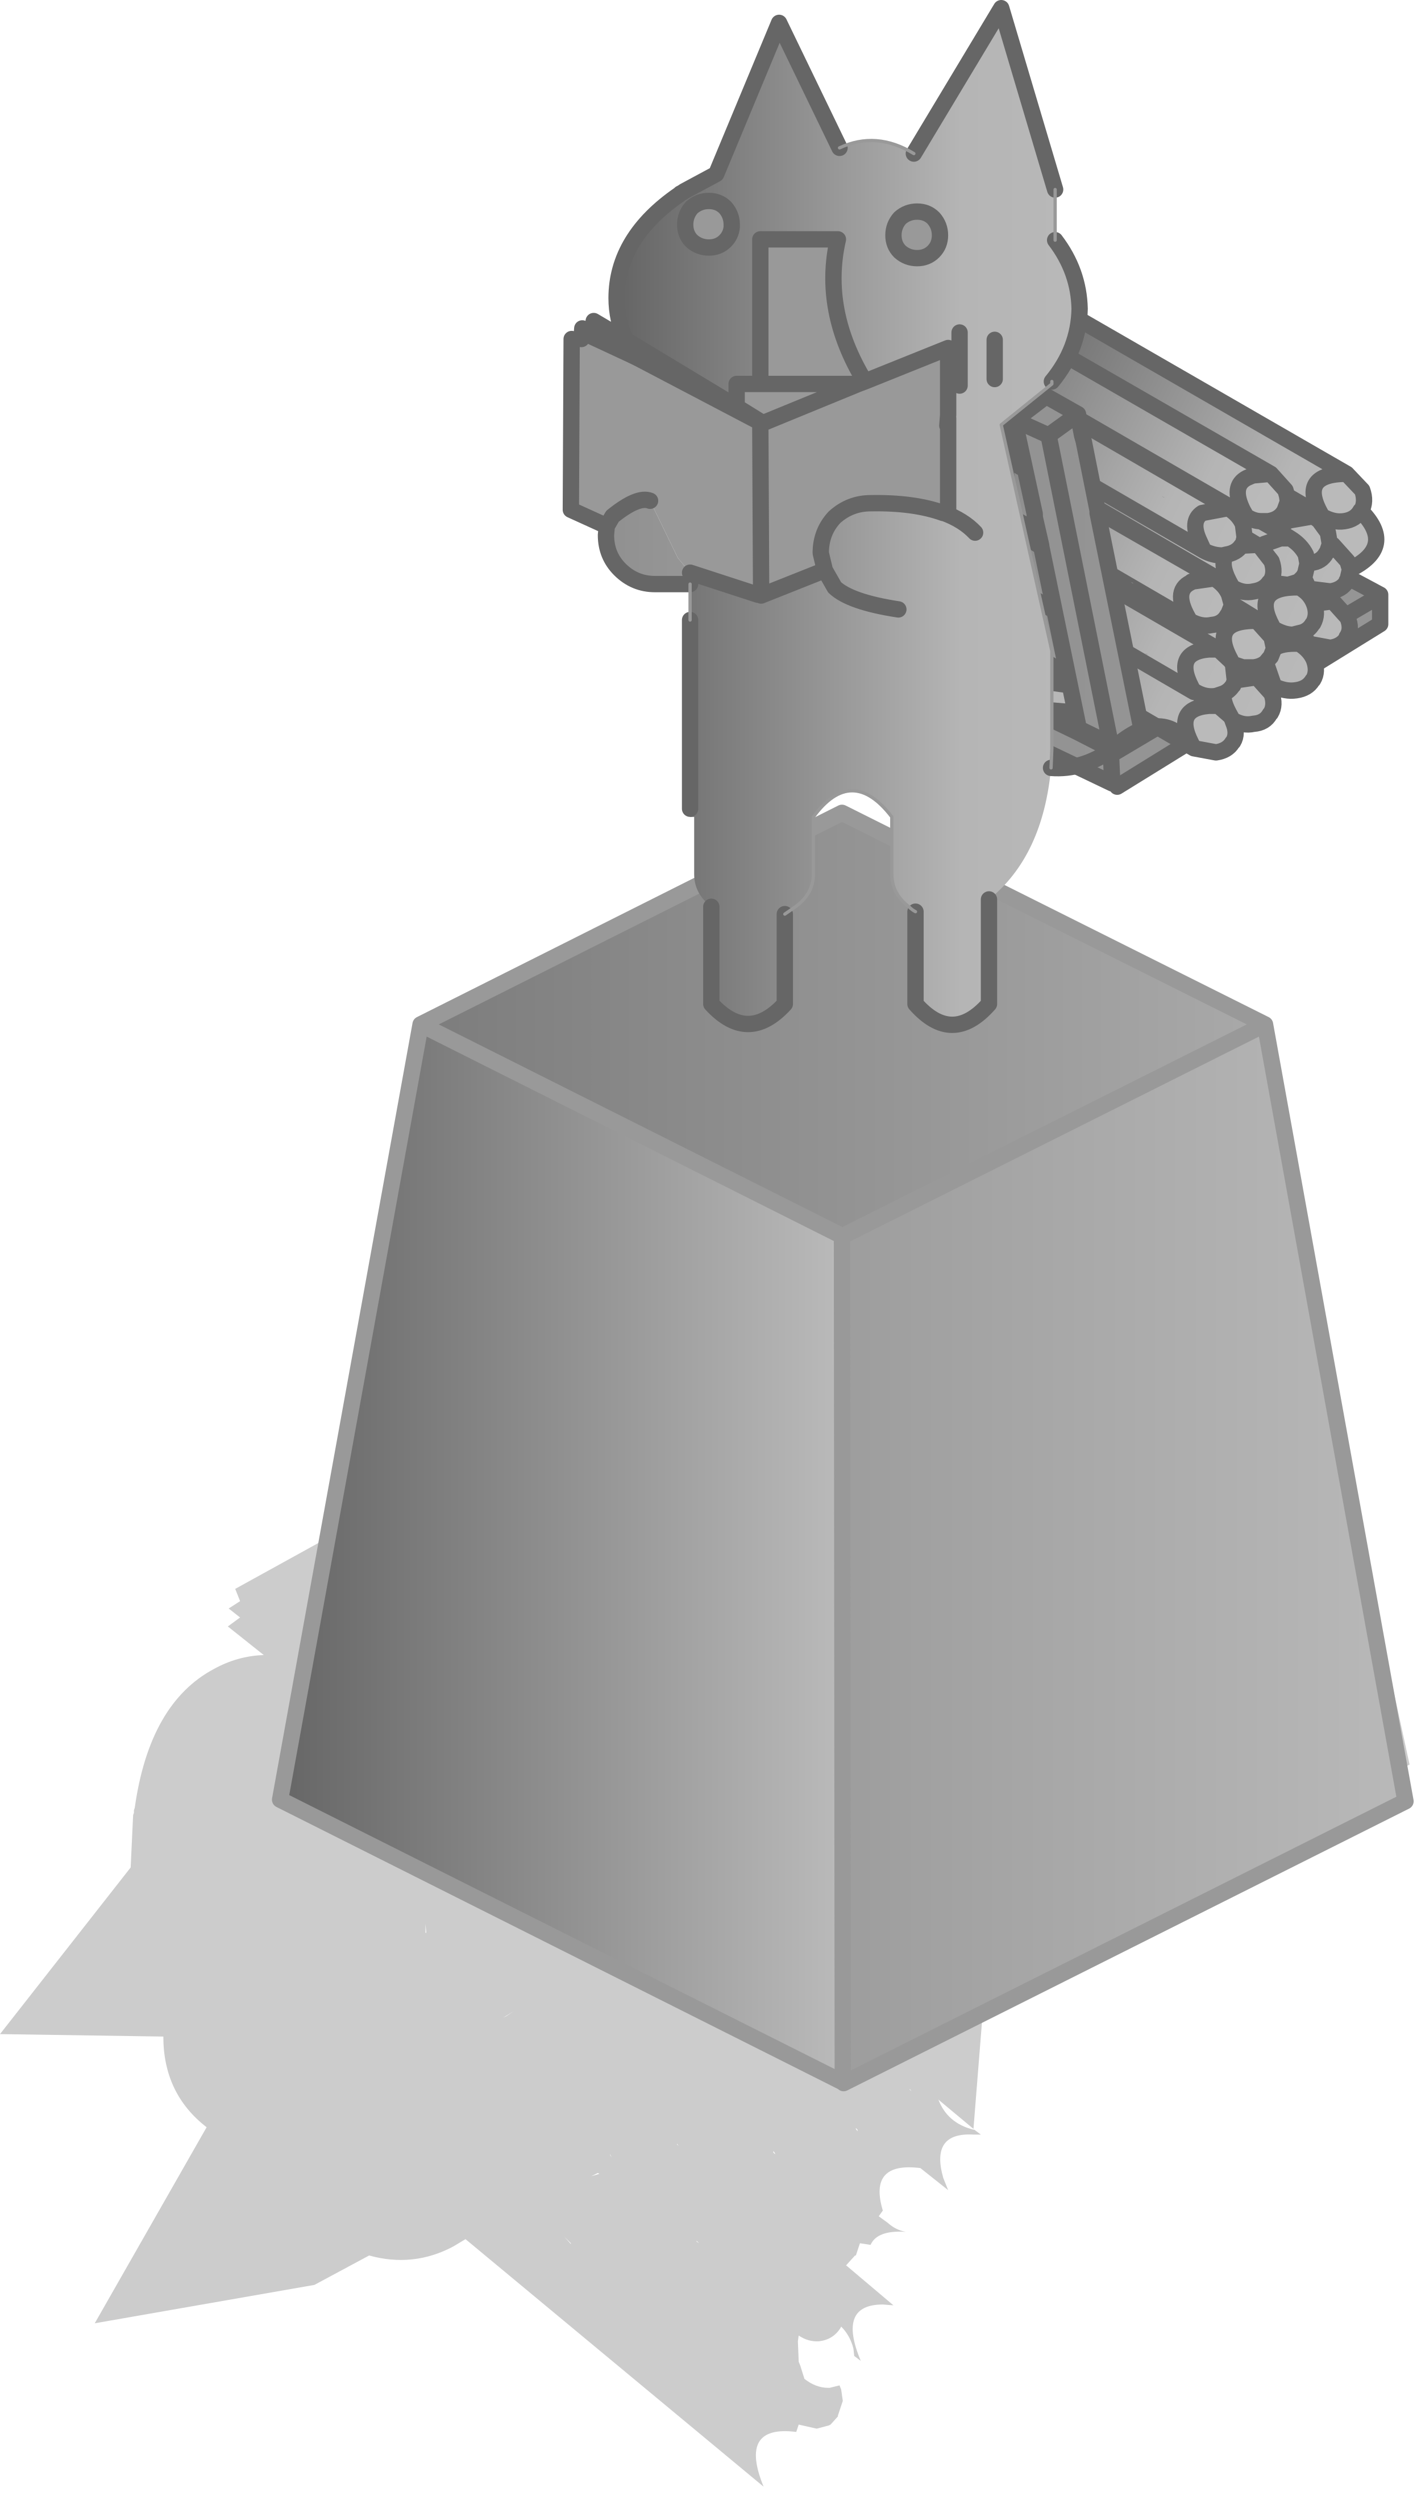<?xml version="1.0" encoding="utf-8"?>
<svg version="1.1" id="Layer_1"
xmlns="http://www.w3.org/2000/svg"
xmlns:xlink="http://www.w3.org/1999/xlink"
xmlns:author="http://www.sothink.com"
width="87px" height="153px"
xml:space="preserve">
<g id="264" transform="matrix(1, 0, 0, 1, 55.95, 113.5)">
<path style="fill:#000000;fill-opacity:0.2" d="M13.6,-12.95L13.8 -12.8L4.6 -21.45L2.55 -20.35L2.4 -19.25Q2.05 -17.45 0.8 -16.8L-2.95 -14.7Q-5.2 -9.8 -0.6 -8.65L3.2 -10.7L5.85 -10.55L6.4 -10.2L12.45 -13.5L13.6 -12.95M14.65,-7.8L7.8 -4.05Q6.6 1.6 1 5.35L0.2 5.9L3.95 9.6L4.1 9.95L4.2 9.9L3.65 16.8L1.55 15.05L1.5 15Q2.05 16.45 3.65 16.85L3.7 16.85L4.1 17.15L3.65 17.15Q1 17 1.8 19.8L2.1 20.55L0.4 19.2Q-2.8 18.8 -1.9 21.8L-2.15 22.15L-1.6 22.55Q-1.1 23 -0.5 23.1L-0.55 23.1Q-2.25 23 -2.65 23.9L-3.3 23.8L-3.55 24.55L-3.6 24.55L-4.1 25.1L-4.15 25.15L-1.25 27.6L-1.9 27.55Q-4.7 27.55 -3.25 31L-3.65 30.7L-3.7 30.25Q-3.9 29.45 -4.45 28.9L-4.5 29Q-4.95 29.7 -5.8 29.8Q-6.45 29.85 -7.05 29.45L-7.1 29.8L-7.05 31.05L-6.95 31.3L-6.7 32.1Q-6 32.65 -5.25 32.65L-5.15 32.65L-4.55 32.5L-4.45 32.75L-4.35 33.45L-4.65 34.35L-4.65 34.4L-5.1 34.9L-5.2 34.95L-5.95 35.15L-7.05 34.9L-7.2 35.35Q-10.75 34.9 -9.2 38.7L-27.45 23.55L-28.2 24Q-30.65 25.3 -33.35 24.55L-36.7 26.35L-50.15 28.7L-43.3 16.7Q-45.95 14.65 -45.95 11.15L-55.95 11L-47.95 0.8L-47.8 -2.4L-47.75 -2.55L-47.75 -2.7L-47.7 -2.85Q-46.8 -9.25 -42.85 -11.35Q-41.4 -12.15 -39.8 -12.2L-42 -13.95L-41.25 -14.5L-41.95 -15.05L-41.25 -15.5L-41.55 -16.25L-30.4 -22.4L-28.25 -20.25L-27.65 -20.65L-24.95 -20.8Q-23.55 -20.2 -22.95 -18.6L-21.85 -15.9L-6.65 -24.15L-6.55 -23.85L-2.8 -25.95Q-1.55 -26.65 -0.15 -25.75L-0.1 -25.8L-1.85 -27.45L21.4 -46.65L30.35 -5.5L24.8 -2.45L14.45 -12.15Q15.7 -10.65 14.65 -7.8M1.6,10.7L1.3 10.85L1.4 10.9L1.55 10.9L1.55 10.8L1.6 10.75L1.6 10.7M-29.95,-4.95L-30.6 -4.95L-30.35 -4.7L-29.95 -4.95M-19.05,-10.85L-19 -10.85L-19.15 -11L-19.05 -10.85M-14.5,17.75L-14.4 17.85L-14.5 17.7L-14.5 17.75M-18.6,18.4L-18.5 18.55L-18.6 18.35L-18.6 18.4M-19.25,19.55L-19.35 19.5L-19.75 19.7L-19.25 19.55M-13.3,23.65L-13.3 23.7L-13.15 23.8L-13.3 23.65M-0.15,14.5L-0.25 14.35L-0.25 14.4L-0.15 14.5M-3.45,16.95L-3.45 16.85L-3.55 16.75L-3.55 16.8L-3.45 16.95M-8.5,18.35L-8.5 18.3L-8.6 18.15L-8.6 18.25L-8.5 18.35M-25.15,10L-24.95 9.9L-24.5 9.6L-25.15 10M-29.9,4.25L-29.9 4.8L-29.85 4.8L-29.9 4.25M-21,23.8L-21.4 23.4L-21 23.85L-21 23.8" />
<path style="fill:none;stroke-width:1;stroke-linecap:round;stroke-linejoin:round;stroke-miterlimit:3;stroke:#666666;stroke-opacity:1" d="M-29.95,-4.95L-30.6 -4.95L-30.35 -4.7L-29.95 -4.95M-19.15,-11L-19 -10.85L-19.05 -10.85L-19.15 -11" />
<linearGradient
id="LinearGradID_760" gradientUnits="userSpaceOnUse" gradientTransform="matrix(0.019, 0, 0, 0.864, -2.3, 55.4)" spreadMethod ="pad" x1="-819.2" y1="0" x2="819.2" y2="0" >
<stop  offset="0" style="stop-color:#666666;stop-opacity:1" />
<stop  offset="0.667" style="stop-color:#B5B5B5;stop-opacity:1" />
<stop  offset="1" style="stop-color:#BABABA;stop-opacity:1" />
</linearGradient>
<path style="fill:url(#LinearGradID_760) " d="M12.9,-69.75Q-3.25 -70.25 -2.2 -75.8L-0.75 -75.85Q-3.05 -72.85 12.65 -71.2L12.9 -69.75M9.8,-84.65L9.7 -83.35Q6.05 -83.7 3.65 -81.5L2.55 -82.5Q5.35 -84.95 9.8 -84.65" />
<path style="fill:none;stroke-width:1;stroke-linecap:round;stroke-linejoin:round;stroke-miterlimit:3;stroke:#666666;stroke-opacity:1" d="M12.9,-69.75Q-3.25 -70.25 -2.2 -75.8L-0.75 -75.85Q-3.05 -72.85 12.65 -71.2L12.9 -69.75M2.55,-82.5L3.65 -81.5Q6.05 -83.7 9.7 -83.35L9.8 -84.65Q5.35 -84.95 2.55 -82.5" />
<linearGradient
id="LinearGradID_761" gradientUnits="userSpaceOnUse" gradientTransform="matrix(0.064, 0, 0, 0.864, -20.8, 9.25)" spreadMethod ="pad" x1="-819.2" y1="0" x2="819.2" y2="0" >
<stop  offset="0" style="stop-color:#666666;stop-opacity:1" />
<stop  offset="1" style="stop-color:#BABABA;stop-opacity:1" />
</linearGradient>
<path style="fill:url(#LinearGradID_761) " d="M-4.4,-37.85L-4.35 -37.85L21.5 -50.8L30.1 -3.25L-4.3 14L-4.35 13.95L-4.4 -37.85" />
<linearGradient
id="LinearGradID_762" gradientUnits="userSpaceOnUse" gradientTransform="matrix(0.07, 0, 0, 0.864, 1.2, 10.2)" spreadMethod ="pad" x1="-819.2" y1="0" x2="819.2" y2="0" >
<stop  offset="0" style="stop-color:#666666;stop-opacity:1" />
<stop  offset="0.796" style="stop-color:#B5B5B5;stop-opacity:1" />
<stop  offset="1" style="stop-color:#BABABA;stop-opacity:1" />
</linearGradient>
<path style="fill:url(#LinearGradID_762) " d="M-30.2,-50.8L-4.4 -63.75L21.5 -50.8L-4.35 -37.85L-4.4 -37.85L-30.2 -50.8" />
<linearGradient
id="LinearGradID_763" gradientUnits="userSpaceOnUse" gradientTransform="matrix(0.021, 0, 0, 0.04, -21.6, -18.45)" spreadMethod ="pad" x1="-819.2" y1="0" x2="819.2" y2="0" >
<stop  offset="0" style="stop-color:#666666;stop-opacity:1" />
<stop  offset="1" style="stop-color:#BABABA;stop-opacity:1" />
</linearGradient>
<path style="fill:url(#LinearGradID_763) " d="M-4.4,-37.85L-4.35 13.95L-38.8 -3.35L-30.2 -50.8L-4.4 -37.85" />
<path style="fill:none;stroke-width:1;stroke-linecap:round;stroke-linejoin:round;stroke-miterlimit:3;stroke:#999999;stroke-opacity:1" d="M21.5,-50.8L30.1 -3.25L-4.3 14L-4.35 13.95L-38.8 -3.35L-30.2 -50.8L-4.4 -63.75L21.5 -50.8L-4.35 -37.85L-4.4 -37.85L-4.35 13.95M-4.4,-37.85L-30.2 -50.8" />
<linearGradient
id="LinearGradID_764" gradientUnits="userSpaceOnUse" gradientTransform="matrix(0.864, 0, 0, 0.864, 70.85, 3.75)" spreadMethod ="pad" x1="-819.2" y1="0" x2="819.2" y2="0" >
<stop  offset="0" style="stop-color:#666666;stop-opacity:1" />
<stop  offset="0.796" style="stop-color:#B5B5B5;stop-opacity:1" />
<stop  offset="1" style="stop-color:#BABABA;stop-opacity:1" />
</linearGradient>
<path style="fill:url(#LinearGradID_764) " d="M20.35,-78.65L20.25 -78.65L20.2 -78.7L20.25 -78.7L20.35 -78.65" />
<linearGradient
id="LinearGradID_765" gradientUnits="userSpaceOnUse" gradientTransform="matrix(0.864, 0, 0, 0.864, 50.2, 21.35)" spreadMethod ="pad" x1="-819.2" y1="0" x2="819.2" y2="0" >
<stop  offset="0" style="stop-color:#666666;stop-opacity:1" />
<stop  offset="0.796" style="stop-color:#B5B5B5;stop-opacity:1" />
<stop  offset="1" style="stop-color:#BABABA;stop-opacity:1" />
</linearGradient>
<path style="fill:url(#LinearGradID_765) " d="M17.7,-83.5L17.65 -83.5L18.05 -83.65L17.9 -83.55L17.7 -83.5M18.2,-83.75L18.15 -83.7L18 -83.7L18.2 -83.75" />
<linearGradient
id="LinearGradID_766" gradientUnits="userSpaceOnUse" gradientTransform="matrix(0.864, 0, 0, 0.864, 68.25, 2.95)" spreadMethod ="pad" x1="-819.2" y1="0" x2="819.2" y2="0" >
<stop  offset="0" style="stop-color:#666666;stop-opacity:1" />
<stop  offset="0.796" style="stop-color:#B5B5B5;stop-opacity:1" />
<stop  offset="1" style="stop-color:#BABABA;stop-opacity:1" />
</linearGradient>
<path style="fill:url(#LinearGradID_766) " d="M17.95,-79.3L17.7 -79.4L17.75 -79.4L17.95 -79.3" />
<linearGradient
id="LinearGradID_767" gradientUnits="userSpaceOnUse" gradientTransform="matrix(0.864, 0, 0, 0.864, -78.1, 13.45)" spreadMethod ="pad" x1="-819.2" y1="0" x2="819.2" y2="0" >
<stop  offset="0" style="stop-color:#666666;stop-opacity:1" />
<stop  offset="0.796" style="stop-color:#B5B5B5;stop-opacity:1" />
<stop  offset="1" style="stop-color:#BABABA;stop-opacity:1" />
</linearGradient>
<path style="fill:url(#LinearGradID_767) " d="M16.9,-76.95L16.85 -76.95L16.8 -77L16.9 -76.95" />
<linearGradient
id="LinearGradID_768" gradientUnits="userSpaceOnUse" gradientTransform="matrix(0.864, 0, 0, 0.864, 69.15, 7.3)" spreadMethod ="pad" x1="-819.2" y1="0" x2="819.2" y2="0" >
<stop  offset="0" style="stop-color:#666666;stop-opacity:1" />
<stop  offset="0.796" style="stop-color:#B5B5B5;stop-opacity:1" />
<stop  offset="1" style="stop-color:#BABABA;stop-opacity:1" />
</linearGradient>
<path style="fill:url(#LinearGradID_768) " d="M18.5,-75.15L18.65 -75.1L18.55 -75.1L18.45 -75.15L18.5 -75.15" />
<linearGradient
id="LinearGradID_769" gradientUnits="userSpaceOnUse" gradientTransform="matrix(0.864, 0, 0, 0.864, 68.25, 10.75)" spreadMethod ="pad" x1="-819.2" y1="0" x2="819.2" y2="0" >
<stop  offset="0" style="stop-color:#666666;stop-opacity:1" />
<stop  offset="0.796" style="stop-color:#B5B5B5;stop-opacity:1" />
<stop  offset="1" style="stop-color:#BABABA;stop-opacity:1" />
</linearGradient>
<path style="fill:url(#LinearGradID_769) " d="M17.65,-71.7L17.75 -71.65L17.7 -71.65L17.6 -71.7L17.65 -71.7" />
<linearGradient
id="LinearGradID_770" gradientUnits="userSpaceOnUse" gradientTransform="matrix(0.864, 0, 0, 0.864, 69.55, 4.15)" spreadMethod ="pad" x1="-819.2" y1="0" x2="819.2" y2="0" >
<stop  offset="0" style="stop-color:#666666;stop-opacity:1" />
<stop  offset="0.796" style="stop-color:#B5B5B5;stop-opacity:1" />
<stop  offset="1" style="stop-color:#BABABA;stop-opacity:1" />
</linearGradient>
<path style="fill:url(#LinearGradID_770) " d="M14.25,-68.6L11.55 -81.9L11.6 -81.9L11.6 -82.05L11.55 -82.05L10.7 -86.3L10.85 -86.55L28.55 -77.1L28.55 -77.05L28.55 -75.3L12.45 -65.35L12.35 -67.5L12.4 -67.5L14.25 -68.6M20.55,-72.35L19.75 -71.9L19.75 -71.85L20.55 -72.35M20.7,-78.45L20.55 -78.5L20.5 -78.5L20.6 -78.45L20.7 -78.45M15.55,-82.9L15.5 -82.9L15.6 -82.85L15.65 -82.85L15.55 -82.9M13.75,-77.6L13.65 -77.65L13.6 -77.65L13.7 -77.6L13.75 -77.6M18.1,-79.25L18 -79.25L18.25 -79.1L18.1 -79.25M17.3,-76.75L17.2 -76.75L17.45 -76.7L17.3 -76.75M18.8,-74.95L18.85 -74.9L18.95 -74.9L18.8 -74.95M18,-71.45L18.1 -71.45L17.95 -71.5L17.9 -71.5L18 -71.45M14.5,-73.3L14.45 -73.3L14.55 -73.25L14.65 -73.25L14.5 -73.3" />
<path style="fill:none;stroke-width:1;stroke-linecap:round;stroke-linejoin:round;stroke-miterlimit:3;stroke:#666666;stroke-opacity:1" d="M28.55,-77.1L10.85 -86.55M12.4,-67.5L14.25 -68.6L19.75 -71.85M20.55,-72.35L28.55 -77.05L28.55 -75.3L12.45 -65.35M20.55,-72.35L19.75 -71.85" />
<linearGradient
id="LinearGradID_771" gradientUnits="userSpaceOnUse" gradientTransform="matrix(0.013, 0.008, -0.001, 0.002, 9.35, -86.4)" spreadMethod ="pad" x1="-819.2" y1="0" x2="819.2" y2="0" >
<stop  offset="0" style="stop-color:#666666;stop-opacity:1" />
<stop  offset="0.796" style="stop-color:#B5B5B5;stop-opacity:1" />
<stop  offset="1" style="stop-color:#BABABA;stop-opacity:1" />
</linearGradient>
<path style="fill:url(#LinearGradID_771) " d="M26.35,-81.6Q25.7 -81.5 25 -81.9Q23.45 -84.5 26.5 -84.5L27.45 -83.5Q27.7 -82.8 27.4 -82.25L27.35 -82.25Q27.05 -81.7 26.35 -81.6M18.05,-70.3L18.65 -70.3L19.4 -69.65L19.5 -69.45L19.55 -69.3Q19.85 -68.6 19.55 -68.1L19.5 -68.05Q19.2 -67.55 18.5 -67.45L17.15 -67.7Q15.75 -70.1 18.05 -70.3M3.95,-87.8L3 -91.8L3.6 -91.45L3.65 -91.45L19.25 -82.4Q19.9 -82 20.15 -81.4L20.25 -80.6L20.15 -80.2L20.05 -80.1Q19.75 -79.65 19.1 -79.55L18.9 -79.5Q18.3 -79.5 17.75 -79.8L3.95 -87.8M20.35,-81.9L20.15 -82.25Q19.4 -83.75 20.4 -84.25L20.75 -84.4L21.85 -84.5L22.75 -83.5L22.85 -83.15L22.9 -82.8L22.7 -82.25Q22.4 -81.7 21.7 -81.6L21.25 -81.6Q20.8 -81.6 20.35 -81.9" />
<linearGradient
id="LinearGradID_772" gradientUnits="userSpaceOnUse" gradientTransform="matrix(0.013, 0.008, -0.001, 0.002, 11.95, -88.5)" spreadMethod ="pad" x1="-819.2" y1="0" x2="819.2" y2="0" >
<stop  offset="0" style="stop-color:#666666;stop-opacity:1" />
<stop  offset="0.796" style="stop-color:#B5B5B5;stop-opacity:1" />
<stop  offset="1" style="stop-color:#BABABA;stop-opacity:1" />
</linearGradient>
<path style="fill:url(#LinearGradID_772) " d="M26.55,-79.15L25.65 -80.15L25.45 -80.3L25.35 -80.9L24.8 -81.65L25 -81.9Q25.7 -81.5 26.35 -81.6Q27.05 -81.7 27.35 -82.25Q29.55 -80.05 26.7 -78.65L26.55 -79.15M19.5,-72.9L19.4 -73.05L19.4 -73.1Q18.05 -75.55 21 -75.5L21.9 -74.5L22.05 -73.8L21.85 -73.3L21.8 -73.25L21.55 -72.95Q21.25 -72.7 20.8 -72.65L20.15 -72.65L19.55 -72.85L19.5 -72.9M3.6,-91.55L2.95 -91.95L2.1 -95.3L2.2 -95.35L3.55 -95.05L5.7 -93.8L21.85 -84.5L20.75 -84.4L20.4 -84.25Q19.4 -83.75 20.15 -82.25L20.35 -81.9L3.85 -91.45L3.6 -91.55M19.45,-76.55L19.45 -76.4L19.25 -75.9L19.2 -75.85Q18.9 -75.3 18.25 -75.25Q17.6 -75.1 16.9 -75.5Q15.8 -77.3 16.95 -77.85L17 -77.9L18.4 -78.1Q19.05 -77.7 19.3 -77.1L19.45 -76.55" />
<linearGradient
id="LinearGradID_773" gradientUnits="userSpaceOnUse" gradientTransform="matrix(0.013, 0.008, -0.001, 0.002, 13.2, -84.55)" spreadMethod ="pad" x1="-819.2" y1="0" x2="819.2" y2="0" >
<stop  offset="0" style="stop-color:#666666;stop-opacity:1" />
<stop  offset="0.796" style="stop-color:#B5B5B5;stop-opacity:1" />
<stop  offset="1" style="stop-color:#BABABA;stop-opacity:1" />
</linearGradient>
<path style="fill:url(#LinearGradID_773) " d="M21.85,-77.95Q22.15 -78.45 21.9 -79.15L21.2 -80.05L21 -80.15L20.25 -80.6L20.15 -81.4Q19.9 -82 19.25 -82.4L3.65 -91.45L3.85 -91.45L20.35 -81.9Q20.8 -81.6 21.25 -81.6L22.4 -80.95L23.05 -80.55Q23.7 -80.15 24 -79.55L24.1 -79L23.95 -78.35L23.9 -78.3L23.85 -78.2L23.55 -77.9L23.25 -77.8L22.9 -77.7L21.75 -77.85L21.85 -77.95" />
<linearGradient
id="LinearGradID_774" gradientUnits="userSpaceOnUse" gradientTransform="matrix(0.013, 0.008, -0.001, 0.002, 14.55, -85.9)" spreadMethod ="pad" x1="-819.2" y1="0" x2="819.2" y2="0" >
<stop  offset="0" style="stop-color:#666666;stop-opacity:1" />
<stop  offset="0.796" style="stop-color:#B5B5B5;stop-opacity:1" />
<stop  offset="1" style="stop-color:#BABABA;stop-opacity:1" />
</linearGradient>
<path style="fill:url(#LinearGradID_774) " d="M25.45,-80.15L25.3 -79.7L25.25 -79.65Q24.95 -79.1 24.3 -79.05L24.1 -79L24 -79.55Q23.7 -80.15 23.05 -80.55L22.4 -80.95L21.25 -81.6L21.7 -81.6Q22.4 -81.7 22.7 -82.25L22.9 -82.8L24.45 -81.9L24.8 -81.65L25.35 -80.9L25.45 -80.3L25.45 -80.15M3.6,-91.45L3.6 -91.55L3.85 -91.45L3.65 -91.45L3.6 -91.45" />
<linearGradient
id="LinearGradID_775" gradientUnits="userSpaceOnUse" gradientTransform="matrix(0.013, 0.008, -0.001, 0.002, 16.65, -88.5)" spreadMethod ="pad" x1="-819.2" y1="0" x2="819.2" y2="0" >
<stop  offset="0" style="stop-color:#666666;stop-opacity:1" />
<stop  offset="0.796" style="stop-color:#B5B5B5;stop-opacity:1" />
<stop  offset="1" style="stop-color:#BABABA;stop-opacity:1" />
</linearGradient>
<path style="fill:url(#LinearGradID_775) " d="M22.85,-83.15L22.75 -83.5L21.85 -84.5L5.7 -93.8Q5.6 -94.3 5.9 -94.65Q6.2 -95.25 6.85 -95.35L8.2 -95.05L26.5 -84.5Q23.45 -84.5 25 -81.9L22.85 -83.15" />
<linearGradient
id="LinearGradID_776" gradientUnits="userSpaceOnUse" gradientTransform="matrix(0.013, 0.008, -0.001, 0.002, 15.75, -84.15)" spreadMethod ="pad" x1="-819.2" y1="0" x2="819.2" y2="0" >
<stop  offset="0" style="stop-color:#666666;stop-opacity:1" />
<stop  offset="0.796" style="stop-color:#B5B5B5;stop-opacity:1" />
<stop  offset="1" style="stop-color:#BABABA;stop-opacity:1" />
</linearGradient>
<path style="fill:url(#LinearGradID_776) " d="M25.45,-80.3L25.65 -80.15L26.55 -79.15L26.7 -78.65L26.55 -78L26.5 -77.95L26.5 -77.9Q26.2 -77.4 25.5 -77.3L24.3 -77.45L24.15 -77.55L23.55 -77.9L23.85 -78.2L23.9 -78.3L23.95 -78.35L24.1 -79L24.3 -79.05Q24.95 -79.1 25.25 -79.65L25.3 -79.7L25.45 -80.15L25.45 -80.3" />
<linearGradient
id="LinearGradID_777" gradientUnits="userSpaceOnUse" gradientTransform="matrix(0.013, 0.008, -0.001, 0.002, 13.7, -81.6)" spreadMethod ="pad" x1="-819.2" y1="0" x2="819.2" y2="0" >
<stop  offset="0" style="stop-color:#666666;stop-opacity:1" />
<stop  offset="0.796" style="stop-color:#B5B5B5;stop-opacity:1" />
<stop  offset="1" style="stop-color:#BABABA;stop-opacity:1" />
</linearGradient>
<path style="fill:url(#LinearGradID_777) " d="M4.3,-86.2L4.3 -86.4L19.5 -77.55Q20.15 -77.15 20.8 -77.3Q21.45 -77.4 21.75 -77.85L22.9 -77.7L23.25 -77.8L23.6 -77.55Q24.25 -77.2 24.5 -76.55Q24.75 -75.9 24.45 -75.35L24.4 -75.3Q24.2 -74.95 23.8 -74.8L23.4 -74.7L23.2 -74.65Q22.7 -74.65 22.15 -74.95L22.05 -74.95L19.45 -76.55L19.3 -77.1Q19.05 -77.7 18.4 -78.1L4.3 -86.2" />
<linearGradient
id="LinearGradID_778" gradientUnits="userSpaceOnUse" gradientTransform="matrix(0.013, 0.008, -0.001, 0.002, 15.75, -80.7)" spreadMethod ="pad" x1="-819.2" y1="0" x2="819.2" y2="0" >
<stop  offset="0" style="stop-color:#666666;stop-opacity:1" />
<stop  offset="0.796" style="stop-color:#B5B5B5;stop-opacity:1" />
<stop  offset="1" style="stop-color:#BABABA;stop-opacity:1" />
</linearGradient>
<path style="fill:url(#LinearGradID_778) " d="M23.4,-74.7L23.8 -74.8Q24.2 -74.95 24.4 -75.3L24.45 -75.35Q24.75 -75.9 24.5 -76.55Q24.25 -77.2 23.6 -77.55L23.25 -77.8L23.55 -77.9L24.15 -77.55L24.3 -77.45L25.65 -76.7L26.55 -75.7Q26.85 -75 26.5 -74.5L26.5 -74.45Q26.2 -73.95 25.5 -73.85L24.15 -74.1Q23.7 -74.35 23.2 -74.65L23.4 -74.7" />
<linearGradient
id="LinearGradID_779" gradientUnits="userSpaceOnUse" gradientTransform="matrix(0.013, 0.008, -0.001, 0.002, 11.1, -84.15)" spreadMethod ="pad" x1="-819.2" y1="0" x2="819.2" y2="0" >
<stop  offset="0" style="stop-color:#666666;stop-opacity:1" />
<stop  offset="0.796" style="stop-color:#B5B5B5;stop-opacity:1" />
<stop  offset="1" style="stop-color:#BABABA;stop-opacity:1" />
</linearGradient>
<path style="fill:url(#LinearGradID_779) " d="M17.75,-79.8Q18.3 -79.5 18.9 -79.5L19.1 -79.55Q19.75 -79.65 20.05 -80.1L20.15 -80.2L20.25 -80.6L21 -80.15L21.2 -80.05L21.9 -79.15Q22.15 -78.45 21.85 -77.95L21.75 -77.85Q21.45 -77.4 20.8 -77.3Q20.15 -77.15 19.5 -77.55L4.3 -86.4L3.95 -87.8L17.75 -79.8" />
<linearGradient
id="LinearGradID_780" gradientUnits="userSpaceOnUse" gradientTransform="matrix(0.013, 0.008, -0.001, 0.002, 13.7, -78.1)" spreadMethod ="pad" x1="-819.2" y1="0" x2="819.2" y2="0" >
<stop  offset="0" style="stop-color:#666666;stop-opacity:1" />
<stop  offset="0.796" style="stop-color:#B5B5B5;stop-opacity:1" />
<stop  offset="1" style="stop-color:#BABABA;stop-opacity:1" />
</linearGradient>
<path style="fill:url(#LinearGradID_780) " d="M19.45,-76.4L19.45 -76.55L22.05 -74.95L22.15 -74.95L23.6 -74.1Q24.25 -73.7 24.5 -73.1Q24.75 -72.4 24.45 -71.9L24.4 -71.85Q24.1 -71.35 23.4 -71.25Q22.75 -71.15 22.05 -71.5L20.15 -72.65L20.8 -72.65Q21.25 -72.7 21.55 -72.95L21.8 -73.25L21.85 -73.3L22.05 -73.8L21.9 -74.5L21 -75.5L19.45 -76.4" />
<linearGradient
id="LinearGradID_781" gradientUnits="userSpaceOnUse" gradientTransform="matrix(0.013, 0.008, -0.001, 0.002, 8.75, -77.8)" spreadMethod ="pad" x1="-819.2" y1="0" x2="819.2" y2="0" >
<stop  offset="0" style="stop-color:#666666;stop-opacity:1" />
<stop  offset="0.796" style="stop-color:#B5B5B5;stop-opacity:1" />
<stop  offset="1" style="stop-color:#BABABA;stop-opacity:1" />
</linearGradient>
<path style="fill:url(#LinearGradID_781) " d="M6.5,-77.35L5.55 -81.35L18.65 -73.75L19.4 -73.05L19.5 -72.9L19.55 -72.85L19.55 -72.75L19.65 -71.85L19.55 -71.55L19.5 -71.5Q19.3 -71.2 18.95 -71.05L18.5 -70.9Q17.85 -70.8 17.25 -71.15L17.15 -71.15L6.5 -77.35" />
<linearGradient
id="LinearGradID_782" gradientUnits="userSpaceOnUse" gradientTransform="matrix(0.013, 0.008, -0.001, 0.002, 11.1, -79.5)" spreadMethod ="pad" x1="-819.2" y1="0" x2="819.2" y2="0" >
<stop  offset="0" style="stop-color:#666666;stop-opacity:1" />
<stop  offset="0.796" style="stop-color:#B5B5B5;stop-opacity:1" />
<stop  offset="1" style="stop-color:#BABABA;stop-opacity:1" />
</linearGradient>
<path style="fill:url(#LinearGradID_782) " d="M5.55,-81.35L5.3 -82.25L16.9 -75.5Q17.6 -75.1 18.25 -75.25Q18.9 -75.3 19.2 -75.85L19.25 -75.9L19.45 -76.4L21 -75.5Q18.05 -75.55 19.4 -73.1L19.4 -73.05L18.65 -73.75L5.55 -81.35" />
<linearGradient
id="LinearGradID_783" gradientUnits="userSpaceOnUse" gradientTransform="matrix(0.013, 0.008, -0.001, 0.002, 8.5, -82.1)" spreadMethod ="pad" x1="-819.2" y1="0" x2="819.2" y2="0" >
<stop  offset="0" style="stop-color:#666666;stop-opacity:1" />
<stop  offset="0.796" style="stop-color:#B5B5B5;stop-opacity:1" />
<stop  offset="1" style="stop-color:#BABABA;stop-opacity:1" />
</linearGradient>
<path style="fill:url(#LinearGradID_783) " d="M5.3,-82.25L4.3 -86.2L18.4 -78.1L17 -77.9L16.95 -77.85Q15.8 -77.3 16.9 -75.5L5.3 -82.25" />
<linearGradient
id="LinearGradID_784" gradientUnits="userSpaceOnUse" gradientTransform="matrix(0.013, 0.008, -0.001, 0.002, 11.1, -76.05)" spreadMethod ="pad" x1="-819.2" y1="0" x2="819.2" y2="0" >
<stop  offset="0" style="stop-color:#666666;stop-opacity:1" />
<stop  offset="0.796" style="stop-color:#B5B5B5;stop-opacity:1" />
<stop  offset="1" style="stop-color:#BABABA;stop-opacity:1" />
</linearGradient>
<path style="fill:url(#LinearGradID_784) " d="M17.25,-71.15Q17.85 -70.8 18.5 -70.9L18.95 -71.05Q19.3 -71.2 19.5 -71.5L19.55 -71.55L19.65 -71.85L19.55 -72.75L19.55 -72.85L21 -72.05L21.9 -71.05Q22.15 -70.35 21.85 -69.85L21.8 -69.8Q21.5 -69.25 20.8 -69.2Q20.15 -69.05 19.5 -69.45L19.4 -69.65L18.65 -70.3L17.25 -71.15" />
<linearGradient
id="LinearGradID_785" gradientUnits="userSpaceOnUse" gradientTransform="matrix(0.013, 0.008, -0.001, 0.002, 8.75, -74.3)" spreadMethod ="pad" x1="-819.2" y1="0" x2="819.2" y2="0" >
<stop  offset="0" style="stop-color:#666666;stop-opacity:1" />
<stop  offset="0.796" style="stop-color:#B5B5B5;stop-opacity:1" />
<stop  offset="1" style="stop-color:#BABABA;stop-opacity:1" />
</linearGradient>
<path style="fill:url(#LinearGradID_785) " d="M17.15,-71.15L17.25 -71.15L18.65 -70.3L18.05 -70.3Q15.75 -70.1 17.15 -67.7L7.45 -73.35L6.5 -77.35L17.15 -71.15" />
<path style="fill:none;stroke-width:1;stroke-linecap:round;stroke-linejoin:round;stroke-miterlimit:3;stroke:#666666;stroke-opacity:1" d="M26.5,-84.5L27.45 -83.5Q27.7 -82.8 27.4 -82.25L27.35 -82.25Q29.55 -80.05 26.7 -78.65L26.55 -78L26.5 -77.95L26.5 -77.9Q26.2 -77.4 25.5 -77.3L24.3 -77.45L25.65 -76.7L26.55 -75.7Q26.85 -75 26.5 -74.5L26.5 -74.45Q26.2 -73.95 25.5 -73.85L24.15 -74.1Q23.7 -74.35 23.2 -74.65Q22.7 -74.65 22.15 -74.95L23.6 -74.1Q24.25 -73.7 24.5 -73.1Q24.75 -72.4 24.45 -71.9L24.4 -71.85Q24.1 -71.35 23.4 -71.25Q22.75 -71.15 22.05 -71.5L20.15 -72.65L19.55 -72.85L21 -72.05L21.9 -71.05Q22.15 -70.35 21.85 -69.85L21.8 -69.8Q21.5 -69.25 20.8 -69.2Q20.15 -69.05 19.5 -69.45L19.55 -69.3Q19.85 -68.6 19.55 -68.1L19.5 -68.05Q19.2 -67.55 18.5 -67.45L17.15 -67.7L7.45 -73.35L6.5 -77.35L5.55 -81.35L5.3 -82.25L4.3 -86.2L4.3 -86.4L3.95 -87.8L3 -91.8L2.95 -91.95L2.1 -95.3L2.2 -95.35L3.55 -95.05L5.7 -93.8Q5.6 -94.3 5.9 -94.65Q6.2 -95.25 6.85 -95.35L8.2 -95.05L26.5 -84.5Q23.45 -84.5 25 -81.9Q25.7 -81.5 26.35 -81.6Q27.05 -81.7 27.35 -82.25M21.25,-81.6Q20.8 -81.6 20.35 -81.9L20.15 -82.25Q19.4 -83.75 20.4 -84.25L20.75 -84.4L21.85 -84.5L5.7 -93.8M22.9,-82.8L22.7 -82.25Q22.4 -81.7 21.7 -81.6L21.25 -81.6L22.4 -80.95Q22.5 -81.45 23 -81.65L24.45 -81.9L22.9 -82.8L22.85 -83.15L22.75 -83.5L21.85 -84.5M20.35,-81.9L3.85 -91.45L3.65 -91.45L19.25 -82.4Q19.9 -82 20.15 -81.4L20.25 -80.6L21 -80.15L21.2 -80.05L21.45 -80.2L22.45 -80.55L23.05 -80.55L22.4 -80.95M24.8,-81.65L25.35 -80.9L25.45 -80.3L25.65 -80.15L26.55 -79.15L26.7 -78.65M24.8,-81.65L24.45 -81.9M25,-81.9L22.85 -83.15M25.45,-80.3L25.45 -80.15L25.3 -79.7L25.25 -79.65Q24.95 -79.1 24.3 -79.05L24.1 -79L23.95 -78.35L23.9 -78.3L23.85 -78.2L24.15 -77.55L24.3 -77.45M21.2,-80.05L21.9 -79.15Q22.15 -78.45 21.85 -77.95L21.75 -77.85L22.9 -77.7L23.25 -77.8L23.6 -77.55Q24.25 -77.2 24.5 -76.55L25.65 -76.7M23.25,-77.8L23.55 -77.9L23.85 -78.2M24.1,-79L24 -79.55Q23.7 -80.15 23.05 -80.55M23.55,-77.9L24.15 -77.55M21.75,-77.85Q21.45 -77.4 20.8 -77.3Q20.15 -77.15 19.5 -77.55L4.3 -86.4M22.15,-74.95L22.05 -74.95L21.8 -75.45Q20.8 -77.6 23.6 -77.55M20.15,-72.65L20.8 -72.65Q21.25 -72.7 21.55 -72.95L21.8 -73.25L21.85 -73.3L22.05 -73.8L21.9 -74.5L21 -75.5Q18.05 -75.55 19.4 -73.1L19.4 -73.05L19.5 -72.9L19.55 -72.85L19.55 -72.75L19.65 -71.85L21 -72.05M22.05,-74.95L19.45 -76.55L19.45 -76.4L21 -75.5M24.5,-76.55Q24.75 -75.9 24.45 -75.35L24.4 -75.3Q24.2 -74.95 23.8 -74.8L24.15 -74.1M23.8,-74.8L23.4 -74.7L23.2 -74.65M25.45,-80.15L25.65 -80.15M2.95,-91.95L3.6 -91.55L3.85 -91.45M3.6,-91.55L3.6 -91.45L3.65 -91.45M3.6,-91.45L3 -91.8M19.25,-82.4L17.65 -82.1Q16.9 -81.6 17.5 -80.35L17.75 -79.8Q18.3 -79.5 18.9 -79.5L19.1 -79.55Q19.75 -79.65 20.05 -80.1L20.15 -80.2L20.25 -80.6M19.5,-77.55Q18.75 -78.8 19.05 -79.4L19.1 -79.55M4.3,-86.2L18.4 -78.1L17 -77.9L16.95 -77.85Q15.8 -77.3 16.9 -75.5Q17.6 -75.1 18.25 -75.25Q18.9 -75.3 19.2 -75.85L19.25 -75.9L19.45 -76.4M18.4,-78.1Q19.05 -77.7 19.3 -77.1L19.45 -76.55M17.75,-79.8L3.95 -87.8M16.9,-75.5L5.3 -82.25M19.4,-73.05L18.65 -73.75L18.05 -73.75Q15.75 -73.55 17.15 -71.15L17.25 -71.15Q17.85 -70.8 18.5 -70.9L18.95 -71.05Q19.3 -71.2 19.5 -71.5L19.55 -71.55L19.65 -71.85M18.65,-73.75L5.55 -81.35M19.5,-69.45L19.4 -69.65L18.65 -70.3L18.05 -70.3Q15.75 -70.1 17.15 -67.7M19.4,-69.65Q18.9 -70.5 18.95 -71.05M17.25,-71.15L18.65 -70.3M21.55,-72.95L22.05 -71.5M23.6,-74.1Q22.5 -74.15 22.05 -73.8M17.15,-71.15L6.5 -77.35M20.05,-80.1L21 -80.15" />
<linearGradient
id="LinearGradID_786" gradientUnits="userSpaceOnUse" gradientTransform="matrix(0.864, 0, 0, 0.864, -82.4, 1.35)" spreadMethod ="pad" x1="-819.2" y1="0" x2="819.2" y2="0" >
<stop  offset="0" style="stop-color:#666666;stop-opacity:1" />
<stop  offset="0.796" style="stop-color:#B5B5B5;stop-opacity:1" />
<stop  offset="1" style="stop-color:#BABABA;stop-opacity:1" />
</linearGradient>
<path style="fill:url(#LinearGradID_786) " d="M12.55,-89.1L12.6 -89.05L12.55 -89.05L12.15 -89.25L12.55 -89.1" />
<linearGradient
id="LinearGradID_787" gradientUnits="userSpaceOnUse" gradientTransform="matrix(0.864, 0, 0, 0.864, 69.25, 3.95)" spreadMethod ="pad" x1="-819.2" y1="0" x2="819.2" y2="0" >
<stop  offset="0" style="stop-color:#666666;stop-opacity:1" />
<stop  offset="0.796" style="stop-color:#B5B5B5;stop-opacity:1" />
<stop  offset="1" style="stop-color:#BABABA;stop-opacity:1" />
</linearGradient>
<path style="fill:url(#LinearGradID_787) " d="M10.1,-68.9L7.8 -80.05L7.8 -80.1L7.4 -81.85L7.4 -82.05L6.15 -87.8L6.2 -87.8L6.4 -87.95L8.1 -89.25L10.05 -88.15L10.3 -86.85L10.3 -86.5L10.4 -86.5L11.25 -82.25L11.05 -82.2L10.9 -82.25L10.95 -82.2L11.05 -82.2L11.25 -82.1L13.95 -68.8L12.1 -67.7L12.1 -67.75L12.15 -67.8L12.1 -67.95L12.05 -67.95L10.1 -68.9M12.15,-65.55L0 -71.35L0 -73.6L5.65 -70.8L10 -68.7L11.95 -67.7L12.05 -67.7L12.15 -65.55M10,-85.55L9.9 -85.6L9.85 -85.6L9.9 -85.55L10 -85.55" />
<linearGradient
id="LinearGradID_788" gradientUnits="userSpaceOnUse" gradientTransform="matrix(0.864, 0, 0, 0.864, 60.5, -3.2)" spreadMethod ="pad" x1="-819.2" y1="0" x2="819.2" y2="0" >
<stop  offset="0" style="stop-color:#666666;stop-opacity:1" />
<stop  offset="0.796" style="stop-color:#B5B5B5;stop-opacity:1" />
<stop  offset="1" style="stop-color:#BABABA;stop-opacity:1" />
</linearGradient>
<path style="fill:url(#LinearGradID_788) " d="M9.9,-85.55L9.85 -85.6L9.9 -85.6L10 -85.55L9.9 -85.55" />
<linearGradient
id="LinearGradID_789" gradientUnits="userSpaceOnUse" gradientTransform="matrix(0.864, 0, 0, 0.864, 65.85, -0.7)" spreadMethod ="pad" x1="-819.2" y1="0" x2="819.2" y2="0" >
<stop  offset="0" style="stop-color:#666666;stop-opacity:1" />
<stop  offset="0.796" style="stop-color:#B5B5B5;stop-opacity:1" />
<stop  offset="1" style="stop-color:#BABABA;stop-opacity:1" />
</linearGradient>
<path style="fill:url(#LinearGradID_789) " d="M15.35,-83.05L15.3 -83.05L15.2 -83.1L15.25 -83.1L15.35 -83.05" />
<linearGradient
id="LinearGradID_790" gradientUnits="userSpaceOnUse" gradientTransform="matrix(0.864, 0, 0, 0.864, 61.55, 0.2)" spreadMethod ="pad" x1="-819.2" y1="0" x2="819.2" y2="0" >
<stop  offset="0" style="stop-color:#666666;stop-opacity:1" />
<stop  offset="0.796" style="stop-color:#B5B5B5;stop-opacity:1" />
<stop  offset="1" style="stop-color:#BABABA;stop-opacity:1" />
</linearGradient>
<path style="fill:url(#LinearGradID_790) " d="M11.05,-82.2L10.95 -82.2L10.9 -82.25L11.05 -82.2" />
<linearGradient
id="LinearGradID_791" gradientUnits="userSpaceOnUse" gradientTransform="matrix(0.864, 0, 0, 0.864, 63.95, 4.6)" spreadMethod ="pad" x1="-819.2" y1="0" x2="819.2" y2="0" >
<stop  offset="0" style="stop-color:#666666;stop-opacity:1" />
<stop  offset="0.796" style="stop-color:#B5B5B5;stop-opacity:1" />
<stop  offset="1" style="stop-color:#BABABA;stop-opacity:1" />
</linearGradient>
<path style="fill:url(#LinearGradID_791) " d="M13.3,-77.85L13.35 -77.85L13.45 -77.8L13.4 -77.8L13.3 -77.85" />
<linearGradient
id="LinearGradID_792" gradientUnits="userSpaceOnUse" gradientTransform="matrix(0.864, 0, 0, 0.864, 64.85, 8.9)" spreadMethod ="pad" x1="-819.2" y1="0" x2="819.2" y2="0" >
<stop  offset="0" style="stop-color:#666666;stop-opacity:1" />
<stop  offset="0.796" style="stop-color:#B5B5B5;stop-opacity:1" />
<stop  offset="1" style="stop-color:#BABABA;stop-opacity:1" />
</linearGradient>
<path style="fill:url(#LinearGradID_792) " d="M14.15,-73.5L14.2 -73.5L14.35 -73.45L14.25 -73.45L14.15 -73.5" />
<linearGradient
id="LinearGradID_793" gradientUnits="userSpaceOnUse" gradientTransform="matrix(0.864, 0, 0, 0.864, -76.65, 22.1)" spreadMethod ="pad" x1="-819.2" y1="0" x2="819.2" y2="0" >
<stop  offset="0" style="stop-color:#666666;stop-opacity:1" />
<stop  offset="0.796" style="stop-color:#B5B5B5;stop-opacity:1" />
<stop  offset="1" style="stop-color:#BABABA;stop-opacity:1" />
</linearGradient>
<path style="fill:url(#LinearGradID_793) " d="M12.05,-67.95L12.1 -67.95L12.15 -67.8L12.1 -67.75L12.1 -67.7L12.05 -67.7L11.95 -67.7L10 -68.7L10.1 -68.9L12.05 -67.95" />
<path style="fill:none;stroke-width:1;stroke-linecap:round;stroke-linejoin:round;stroke-miterlimit:3;stroke:#666666;stroke-opacity:1" d="M11.25,-82.25L10.4 -86.5L10.3 -86.85L10.05 -88.15L8.25 -86.85L12.05 -67.95L12.1 -67.95L12.15 -67.8L12.1 -67.75L12.1 -67.7L12.05 -67.95L12.05 -67.7L12.1 -67.7M13.95,-68.8L11.25 -82.1M10.05,-88.15L8.1 -89.25L6.4 -87.95L6.2 -87.8L6.15 -87.8L8.25 -86.85M6.4,-87.95L5.65 -88.25L5.65 -70.8L10 -68.7M12.05,-67.95L10.1 -68.9L7.8 -80.05L7.8 -80.1L7.4 -81.85L7.4 -82.05L6.15 -87.8M11.25,-82.25L11.25 -82.1M5.65,-70.8L0 -73.6L0 -71.35L12.15 -65.55L12.05 -67.7L11.95 -67.7L10 -68.7" />
<linearGradient
id="LinearGradID_794" gradientUnits="userSpaceOnUse" gradientTransform="matrix(0.019, 0, 0, 0.864, -2.3, 55.4)" spreadMethod ="pad" x1="-819.2" y1="0" x2="819.2" y2="0" >
<stop  offset="0" style="stop-color:#666666;stop-opacity:1" />
<stop  offset="0.667" style="stop-color:#B5B5B5;stop-opacity:1" />
<stop  offset="1" style="stop-color:#BABABA;stop-opacity:1" />
</linearGradient>
<path style="fill:url(#LinearGradID_794) " d="M-13.7,-78.45L-9.55 -77.1L-9.45 -77.05L-9.35 -77.05L-5.45 -78.6L-5.7 -79.65Q-5.7 -80.95 -4.85 -81.85Q-3.9 -82.7 -2.65 -82.7Q0 -82.75 1.8 -82.1L1.8 -82.2L2.1 -82.35L2.1 -87.9L2.1 -88.1L2.1 -92.2L-3 -90.15Q-5.65 -94.5 -4.65 -98.85L-9.4 -98.85L-9.4 -90L-10.85 -90L-10.85 -88.6L-17.65 -92.7Q-18.2 -93.95 -18.2 -95.25Q-18.2 -98.95 -14.35 -101.6L-14.3 -101.65L-14.2 -101.7L-14.05 -101.8L-12.1 -102.85L-8.25 -112.1L-4.55 -104.45Q-2.3 -105.5 0 -104.1L5.35 -113L8.65 -101.9L8.65 -98.8Q10.1 -96.9 10.15 -94.6Q10.1 -92.15 8.45 -90.15L8.45 -90L5.35 -87.5L8.45 -73.65L8.45 -67.7L8.4 -66.5Q7.9 -61.1 4.6 -58.45L4.6 -52.05Q2.35 -49.5 0.1 -52.05L0.1 -57.7Q-0.1 -57.8 -0.3 -58Q-1.35 -58.8 -1.35 -60L-1.35 -63.5Q-3.8 -66.7 -6.15 -63.5L-6.15 -60Q-6.15 -58.8 -7.25 -58L-7.9 -57.55L-7.9 -52.05Q-10.15 -49.6 -12.4 -52.05L-12.4 -58Q-13.45 -58.8 -13.45 -60L-13.45 -63.5L-13.7 -63.5L-13.7 -64L-13.7 -75.55L-13.7 -77.75L-13.7 -78.45M1.2,-100.15Q0.8 -100.55 0.2 -100.55Q-0.4 -100.55 -0.85 -100.15Q-1.25 -99.7 -1.25 -99.1Q-1.25 -98.5 -0.85 -98.1Q-0.4 -97.7 0.2 -97.7Q0.8 -97.7 1.2 -98.1Q1.6 -98.5 1.6 -99.1Q1.6 -99.7 1.2 -100.15M-14,-99.75Q-14 -99.15 -13.6 -98.75Q-13.15 -98.35 -12.55 -98.35Q-11.95 -98.35 -11.55 -98.75Q-11.2 -99.1 -11.15 -99.6L-11.15 -99.75Q-11.15 -100.35 -11.55 -100.8Q-11.95 -101.2 -12.55 -101.2Q-13.15 -101.2 -13.6 -100.8Q-14 -100.35 -14 -99.75" />
<path style="fill:#999999;fill-opacity:1" d="M1.6,-99.1Q1.6 -98.5 1.2 -98.1Q0.8 -97.7 0.2 -97.7Q-0.4 -97.7 -0.85 -98.1Q-1.25 -98.5 -1.25 -99.1Q-1.25 -99.7 -0.85 -100.15Q-0.4 -100.55 0.2 -100.55Q0.8 -100.55 1.2 -100.15Q1.6 -99.7 1.6 -99.1M-20.35,-92.75L-20.3 -93.4L-19.7 -93.05L-19.6 -93.85L-17.65 -92.7L-10.85 -88.6L-10.85 -90L-9.4 -90L-9.4 -98.85L-4.65 -98.85Q-5.65 -94.5 -3 -90.15L2.1 -92.2L2.1 -88.1L2.1 -87.9L2.1 -82.35L1.8 -82.2L1.8 -82.1Q0 -82.75 -2.65 -82.7Q-3.9 -82.7 -4.85 -81.85Q-5.7 -80.95 -5.7 -79.65L-5.45 -78.6L-9.35 -77.05L-9.45 -77.05L-9.55 -77.1L-13.7 -78.45L-14.45 -79.35L-16.15 -82.85Q-16.9 -83.15 -18.45 -81.9L-18.8 -81.3L-21 -82.3L-20.95 -92.75L-20.35 -92.75M-13.6,-100.8Q-13.15 -101.2 -12.55 -101.2Q-11.95 -101.2 -11.55 -100.8Q-11.15 -100.35 -11.15 -99.75L-11.15 -99.6Q-11.2 -99.1 -11.55 -98.75Q-11.95 -98.35 -12.55 -98.35Q-13.15 -98.35 -13.6 -98.75Q-14 -99.15 -14 -99.75Q-14 -100.35 -13.6 -100.8M-9.55,-87.7L-9.6 -87.75L-9.4 -87.3L-9.4 -87.6L-9.55 -87.7" />
<linearGradient
id="LinearGradID_795" gradientUnits="userSpaceOnUse" gradientTransform="matrix(0.058, 0, -0, 0.862, -8.35, 30.2)" spreadMethod ="pad" x1="-819.2" y1="0" x2="819.2" y2="0" >
<stop  offset="0" style="stop-color:#666666;stop-opacity:1" />
<stop  offset="0.729" style="stop-color:#B5B5B5;stop-opacity:1" />
<stop  offset="1" style="stop-color:#BABABA;stop-opacity:1" />
</linearGradient>
<path style="fill:url(#LinearGradID_795) " d="M-13.7,-77.75L-15.85 -77.75Q-17.1 -77.75 -18 -78.65Q-18.85 -79.5 -18.85 -80.75L-18.8 -81.3L-18.45 -81.9Q-16.9 -83.15 -16.15 -82.85L-14.45 -79.35L-13.7 -78.45L-13.7 -77.75" />
<path style="fill:none;stroke-width:1;stroke-linecap:round;stroke-linejoin:round;stroke-miterlimit:3;stroke:#666666;stroke-opacity:1" d="M0,-104.1L5.35 -113L8.65 -101.9M8.65,-98.8Q10.1 -96.9 10.15 -94.6Q10.1 -92.15 8.45 -90.15M8.4,-66.5Q10.3 -66.35 12.1 -67.6Q15.15 -70.35 16.9 -67.85M1.6,-99.1Q1.6 -98.5 1.2 -98.1Q0.8 -97.7 0.2 -97.7Q-0.4 -97.7 -0.85 -98.1Q-1.25 -98.5 -1.25 -99.1Q-1.25 -99.7 -0.85 -100.15Q-0.4 -100.55 0.2 -100.55Q0.8 -100.55 1.2 -100.15Q1.6 -99.7 1.6 -99.1M4.95,-92.7L4.95 -90.3M2.1,-88.1L2.05 -87.45L2.1 -87.9M2.1,-88.1L2.1 -92.2L-3 -90.15L-3.4 -90L-9.25 -87.6L-9.4 -87.7L-9.4 -87.6L-9.35 -87.6L-9.4 -87.3L-9.35 -77.05L-5.45 -78.6L-5.7 -79.65Q-5.7 -80.95 -4.85 -81.85Q-3.9 -82.7 -2.65 -82.7Q0 -82.75 1.8 -82.1L1.8 -82.2L2.1 -82.35L2.1 -87.9M2.8,-93.15L2.8 -89.9M3.75,-80.9Q3.05 -81.65 1.85 -82.1M4.6,-58.45L4.6 -52.05Q2.35 -49.5 0.1 -52.05L0.1 -57.7M-7.9,-57.55L-7.9 -52.05Q-10.15 -49.6 -12.4 -52.05L-12.4 -58M-13.7,-64L-13.7 -75.55M-13.7,-77.75L-15.85 -77.75Q-17.1 -77.75 -18 -78.65Q-18.85 -79.5 -18.85 -80.75L-18.8 -81.3L-21 -82.3L-20.95 -92.75M-20.35,-92.75L-20.3 -93.4L-19.7 -93.05L-19.6 -93.85L-17.65 -92.7Q-18.2 -93.95 -18.2 -95.25Q-18.2 -98.95 -14.35 -101.6L-14.3 -101.65L-14.2 -101.7L-14.05 -101.8L-12.1 -102.85L-8.25 -112.1L-4.55 -104.45M-13.6,-100.8Q-13.15 -101.2 -12.55 -101.2Q-11.95 -101.2 -11.55 -100.8Q-11.15 -100.35 -11.15 -99.75L-11.15 -99.6Q-11.2 -99.1 -11.55 -98.75Q-11.95 -98.35 -12.55 -98.35Q-13.15 -98.35 -13.6 -98.75Q-14 -99.15 -14 -99.75Q-14 -100.35 -13.6 -100.8M-9.4,-87.6L-9.55 -87.7M-3.4,-90L-9.4 -90L-10.85 -90L-10.85 -88.6L-9.4 -87.7M-9.4,-90L-9.4 -98.85L-4.65 -98.85Q-5.65 -94.5 -3 -90.15M-17.65,-92.7L-10.85 -88.6M-18.8,-81.3L-18.45 -81.9Q-16.9 -83.15 -16.15 -82.85M-13.7,-78.45L-9.55 -77.1M-5.45,-78.6L-4.85 -77.55Q-3.9 -76.65 -0.95 -76.2M-19.7,-93.05L-9.6 -87.75" />
<path style="fill:none;stroke-width:0.2;stroke-linecap:round;stroke-linejoin:round;stroke-miterlimit:3;stroke:#666666;stroke-opacity:1" d="M2.1,-87.9L2.1 -88.1M1.85,-82.1L1.8 -82.1M-20.95,-92.75L-20.95 -93.05L-20.35 -92.75M-9.55,-87.7L-9.6 -87.75L-20.35 -92.75M-9.4,-87.3L-9.4 -87.6M-9.55,-77.1L-9.35 -77.05L-9.45 -77.05L-9.55 -77.1" />
<path style="fill:none;stroke-width:0.2;stroke-linecap:round;stroke-linejoin:round;stroke-miterlimit:3;stroke:#999999;stroke-opacity:1" d="M8.65,-101.9L8.65 -98.8M8.45,-90.15L8.45 -90L5.35 -87.5L8.45 -73.65L8.45 -67.7L8.4 -66.5M0.1,-57.7Q-0.1 -57.8 -0.3 -58Q-1.35 -58.8 -1.35 -60L-1.35 -63.5Q-3.8 -66.7 -6.15 -63.5L-6.15 -60Q-6.15 -58.8 -7.25 -58L-7.9 -57.55M-13.7,-75.55L-13.7 -77.75M-4.55,-104.45Q-2.3 -105.5 0 -104.1" />
</g>
</svg>
